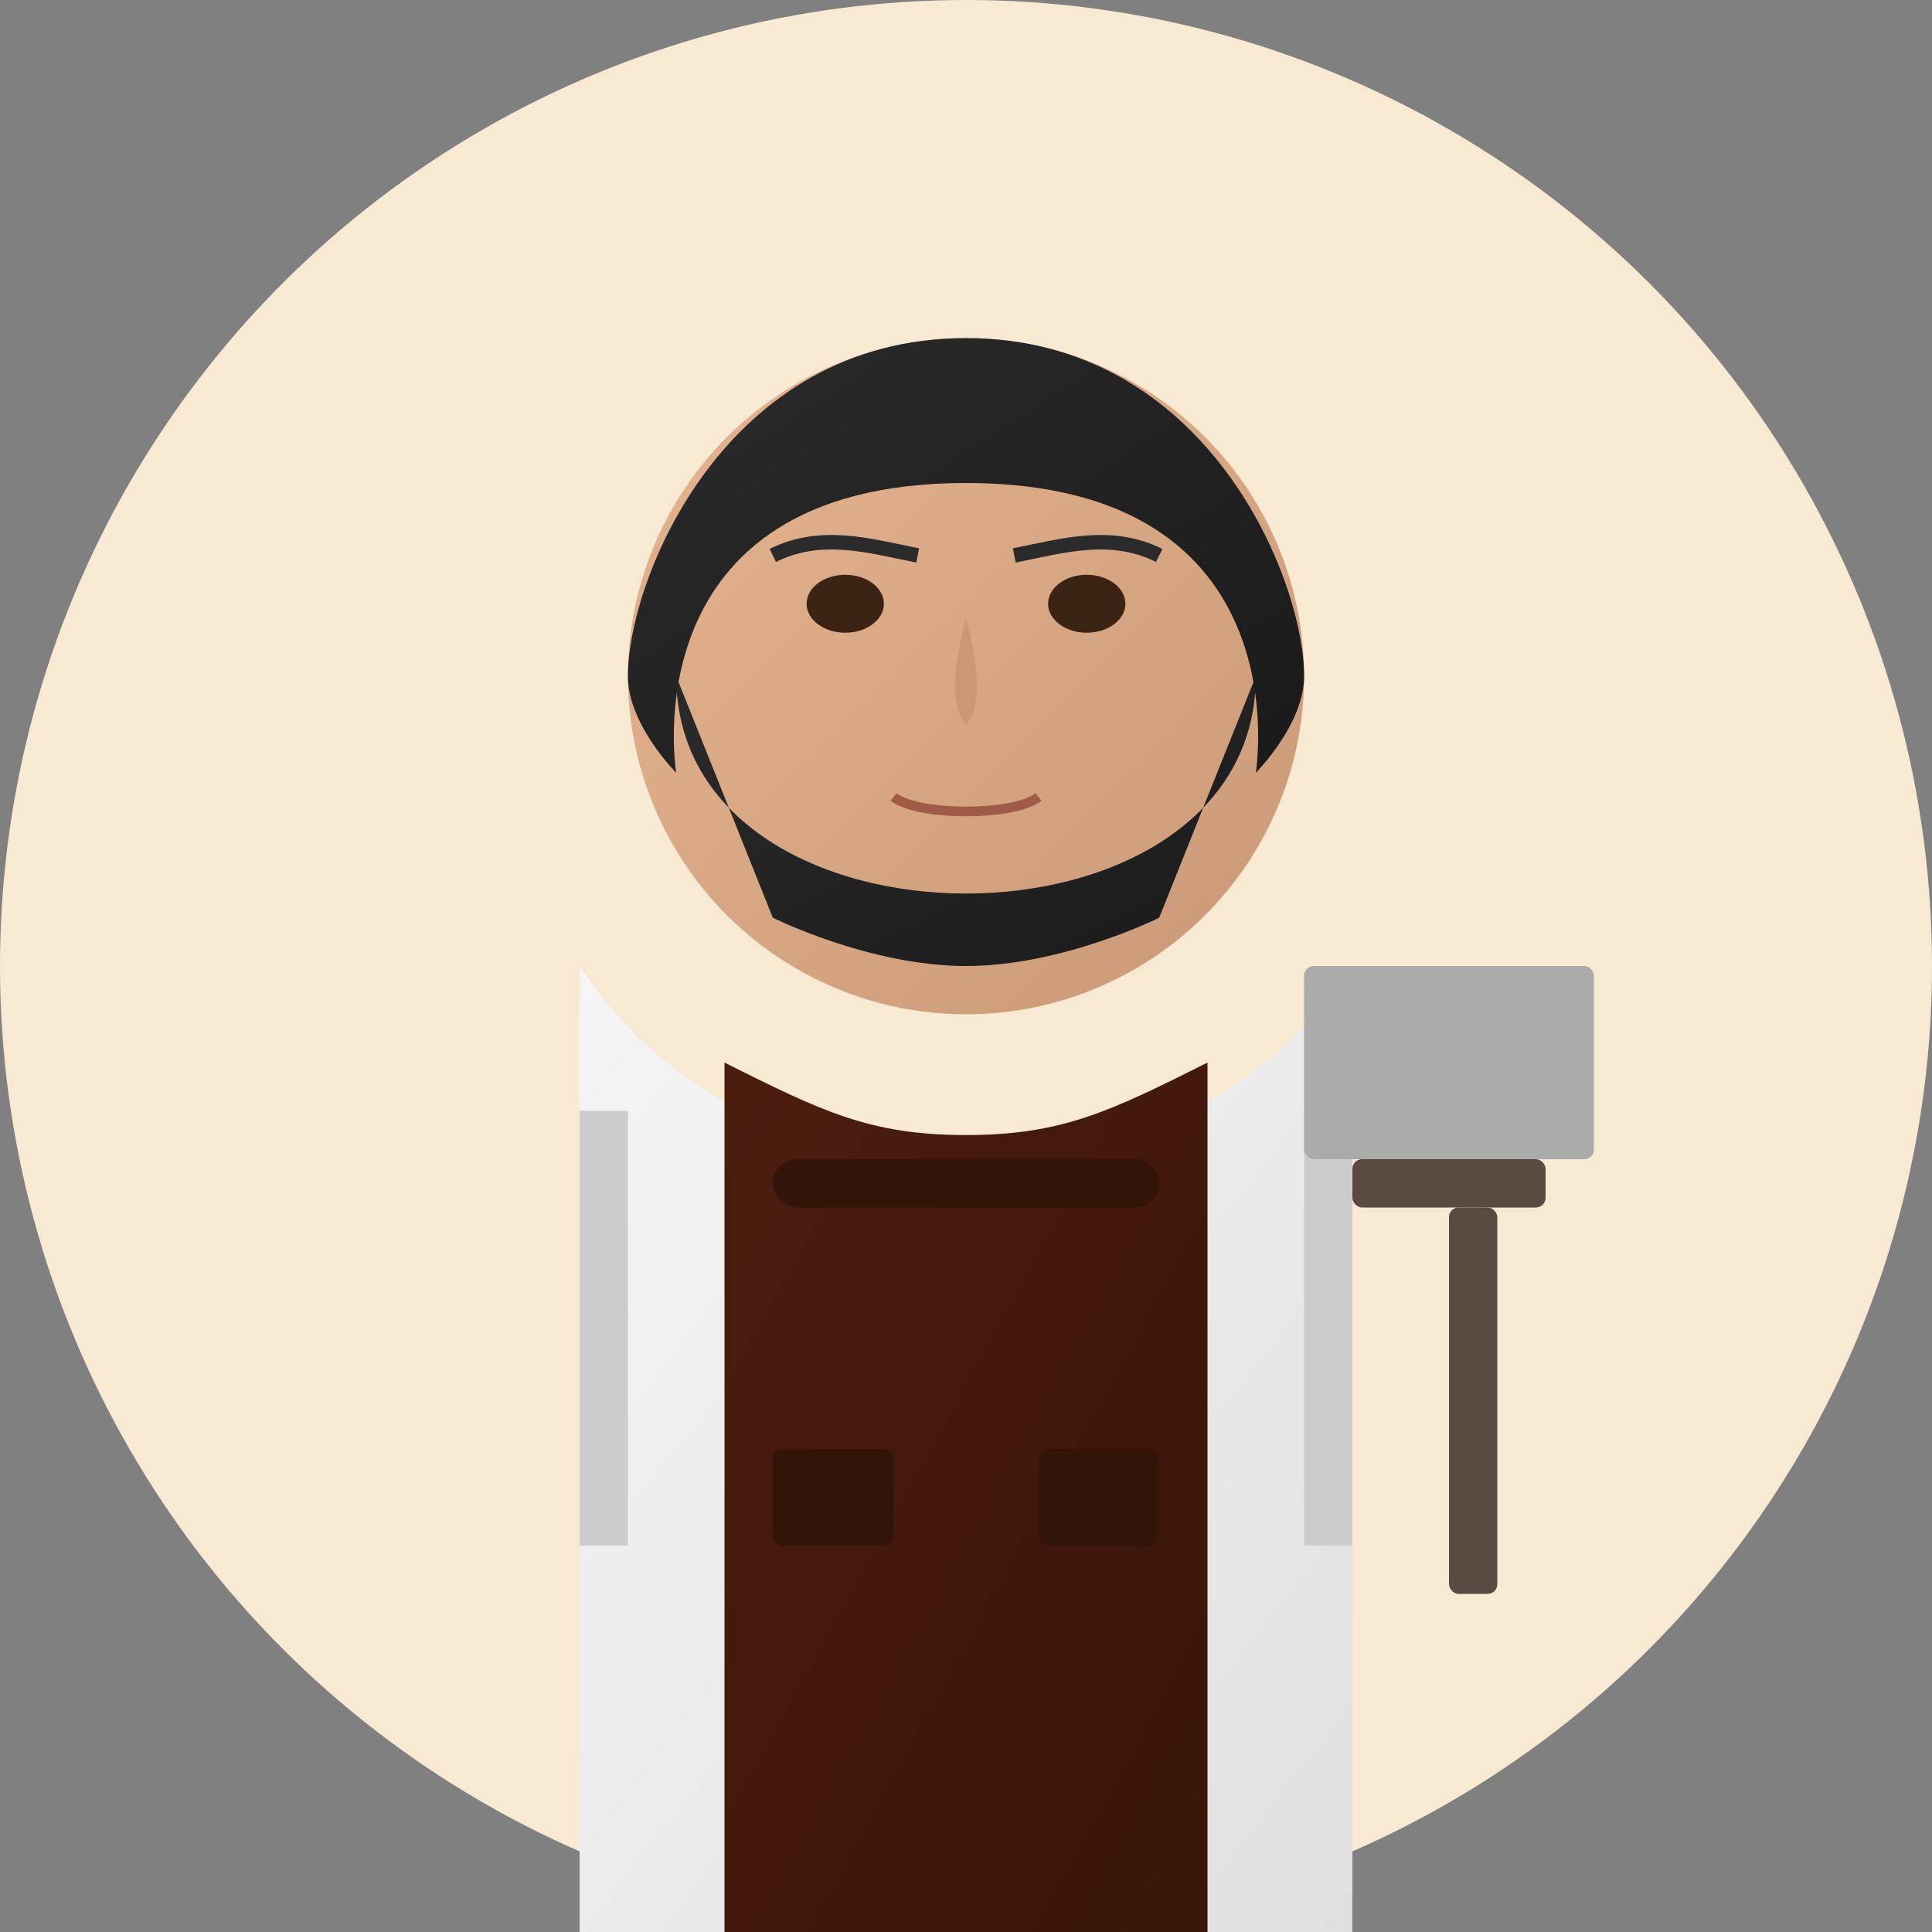 <svg width="400" height="400" viewBox="0 0 400 400" xmlns="http://www.w3.org/2000/svg">
  <rect x="0" y="0" width="400" height="400" fill="#808080" stroke="none"/>
  <defs>
    <linearGradient id="skinGradient" x1="0%" y1="0%" x2="100%" y2="100%">
      <stop offset="0%" stop-color="#e5b490" />
      <stop offset="100%" stop-color="#c99876" />
    </linearGradient>
    <linearGradient id="hairGradient" x1="0%" y1="0%" x2="100%" y2="100%">
      <stop offset="0%" stop-color="#2b2b2b" />
      <stop offset="100%" stop-color="#1a1a1a" />
    </linearGradient>
    <linearGradient id="apronGradient" x1="0%" y1="0%" x2="100%" y2="100%">
      <stop offset="0%" stop-color="#4b1d0f" />
      <stop offset="100%" stop-color="#391509" />
    </linearGradient>
    <linearGradient id="shirtGradient" x1="0%" y1="0%" x2="100%" y2="100%">
      <stop offset="0%" stop-color="#f5f5f5" />
      <stop offset="100%" stop-color="#e0e0e0" />
    </linearGradient>
  </defs>
  
  <!-- Background -->
  <circle cx="200" cy="200" r="200" fill="#f8e9d2" />
  
  <!-- Shirt -->
  <path d="M120,200 L120,400 L280,400 L280,200 C260,230 230,240 200,240 C170,240 140,230 120,200 Z" fill="url(#shirtGradient)" />
  
  <!-- Rolled-up sleeves -->
  <path d="M120,230 L130,230 L130,320 L120,320 Z" fill="#cccccc" />
  <path d="M280,230 L270,230 L270,320 L280,320 Z" fill="#cccccc" />
  
  <!-- Apron -->
  <path d="M150,220 L150,400 L250,400 L250,220 C230,230 220,235 200,235 C180,235 170,230 150,220 Z" fill="url(#apronGradient)" />
  <rect x="160" y="240" width="80" height="10" rx="5" fill="#331409" />
  
  <!-- Apron pockets -->
  <rect x="160" y="300" width="25" height="20" rx="2" fill="#331409" />
  <rect x="215" y="300" width="25" height="20" rx="2" fill="#331409" />
  
  <!-- Head -->
  <circle cx="200" cy="140" r="70" fill="url(#skinGradient)" />
  
  <!-- Beard -->
  <path d="M140,140 C140,200 260,200 260,140 L240,190 C240,190 220,200 200,200 C180,200 160,190 160,190 Z" fill="url(#hairGradient)" />
  
  <!-- Hair -->
  <path d="M130,140 C130,120 150,70 200,70 C250,70 270,120 270,140 C270,150 260,160 260,160 C260,160 270,100 200,100 C130,100 140,160 140,160 C140,160 130,150 130,140 Z" fill="url(#hairGradient)" />
  
  <!-- Eyes -->
  <ellipse cx="175" cy="125" rx="8" ry="6" fill="#3c2414" />
  <ellipse cx="225" cy="125" rx="8" ry="6" fill="#3c2414" />
  
  <!-- Eyebrows -->
  <path d="M160,115 C170,110 180,113 190,115" stroke="#2b2b2b" stroke-width="3" fill="none" />
  <path d="M240,115 C230,110 220,113 210,115" stroke="#2b2b2b" stroke-width="3" fill="none" />
  
  <!-- Nose -->
  <path d="M200,128 C200,128 195,145 200,150 C205,145 200,128 200,128 Z" fill="#c99876" />
  
  <!-- Mouth (mostly hidden by beard) -->
  <path d="M185,165 C190,169 210,169 215,165" stroke="#a05b47" stroke-width="2" fill="none" />
  
  <!-- Spatula -->
  <rect x="300" y="250" width="10" height="80" rx="2" fill="#5a4a42" />
  <rect x="280" y="240" width="40" height="10" rx="2" fill="#5a4a42" />
  <rect x="270" y="200" width="60" height="40" rx="2" fill="#aaa" />
</svg> 